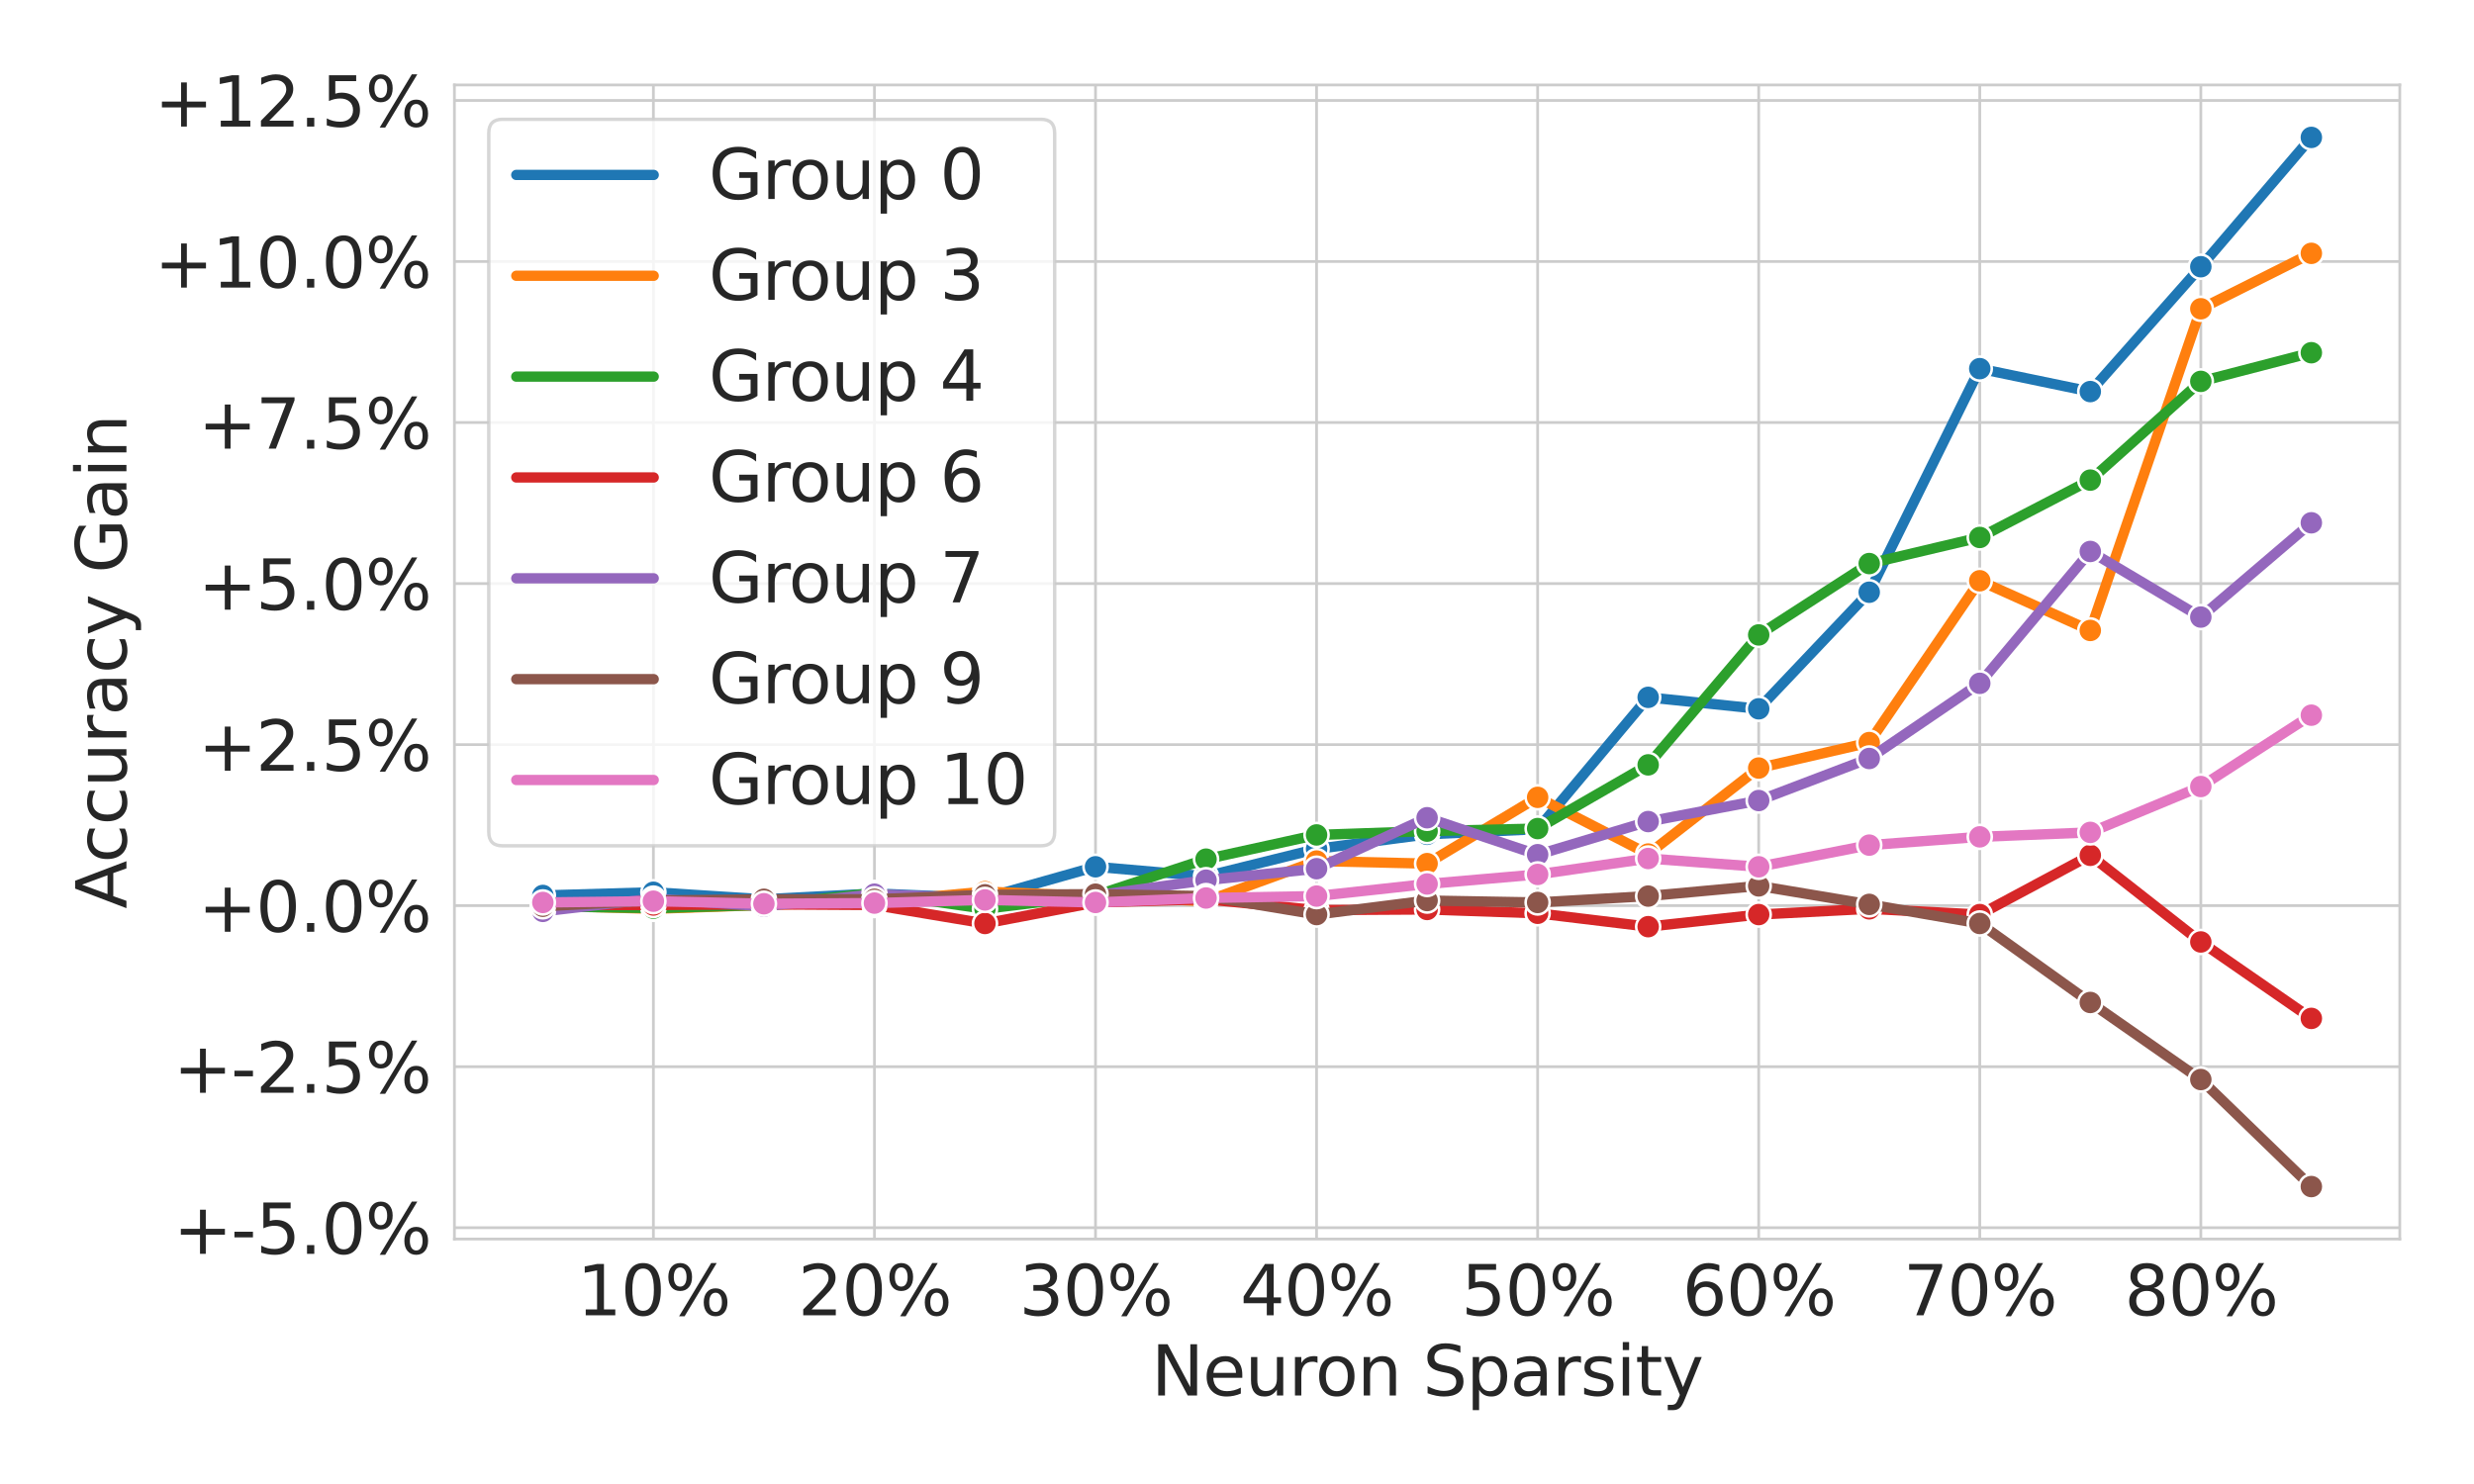 <?xml version="1.0" encoding="utf-8" standalone="no"?>
<!DOCTYPE svg PUBLIC "-//W3C//DTD SVG 1.1//EN"
  "http://www.w3.org/Graphics/SVG/1.1/DTD/svg11.dtd">
<svg height="432pt" version="1.1" viewBox="0 0 720 432" width="720pt" xmlns="http://www.w3.org/2000/svg" xmlns:xlink="http://www.w3.org/1999/xlink">
 <defs>
  <style type="text/css">*{stroke-linecap:butt;stroke-linejoin:round;}</style>
 </defs>
 <g id="figure_1">
  <g id="patch_1">
   <path d="M 0 432 
L 720 432 
L 720 0 
L 0 0 
z
" style="fill:#ffffff;"/>
  </g>
  <g id="axes_1">
   <g id="patch_2">
    <path d="M 132.25 360.688 
L 698.4 360.688 
L 698.4 24.728 
L 132.25 24.728 
z
" style="fill:#ffffff;"/>
   </g>
   <g id="matplotlib.axis_1">
    <g id="xtick_1">
     <g id="line2d_1">
      <path clip-path="url(#p4133e9b8ec)" d="M 190.152 360.688 
L 190.152 24.728 
" style="fill:none;stroke:#cccccc;stroke-linecap:round;stroke-width:0.8;"/>
     </g>
     <g id="text_1">
      <!-- 10% -->
      <g style="fill:#262626;" transform="translate(167.925 382.884)scale(0.2 -0.2)">
       <defs>
        <path d="M 794 531 
L 1825 531 
L 1825 4091 
L 703 3866 
L 703 4441 
L 1819 4666 
L 2450 4666 
L 2450 531 
L 3481 531 
L 3481 0 
L 794 0 
L 794 531 
z
" id="DejaVuSans-31" transform="scale(0.016)"/>
        <path d="M 2034 4250 
Q 1547 4250 1301 3770 
Q 1056 3291 1056 2328 
Q 1056 1369 1301 889 
Q 1547 409 2034 409 
Q 2525 409 2770 889 
Q 3016 1369 3016 2328 
Q 3016 3291 2770 3770 
Q 2525 4250 2034 4250 
z
M 2034 4750 
Q 2819 4750 3233 4129 
Q 3647 3509 3647 2328 
Q 3647 1150 3233 529 
Q 2819 -91 2034 -91 
Q 1250 -91 836 529 
Q 422 1150 422 2328 
Q 422 3509 836 4129 
Q 1250 4750 2034 4750 
z
" id="DejaVuSans-30" transform="scale(0.016)"/>
        <path d="M 4653 2053 
Q 4381 2053 4226 1822 
Q 4072 1591 4072 1178 
Q 4072 772 4226 539 
Q 4381 306 4653 306 
Q 4919 306 5073 539 
Q 5228 772 5228 1178 
Q 5228 1588 5073 1820 
Q 4919 2053 4653 2053 
z
M 4653 2450 
Q 5147 2450 5437 2106 
Q 5728 1763 5728 1178 
Q 5728 594 5436 251 
Q 5144 -91 4653 -91 
Q 4153 -91 3862 251 
Q 3572 594 3572 1178 
Q 3572 1766 3864 2108 
Q 4156 2450 4653 2450 
z
M 1428 4353 
Q 1159 4353 1004 4120 
Q 850 3888 850 3481 
Q 850 3069 1003 2837 
Q 1156 2606 1428 2606 
Q 1700 2606 1854 2837 
Q 2009 3069 2009 3481 
Q 2009 3884 1853 4118 
Q 1697 4353 1428 4353 
z
M 4250 4750 
L 4750 4750 
L 1831 -91 
L 1331 -91 
L 4250 4750 
z
M 1428 4750 
Q 1922 4750 2215 4408 
Q 2509 4066 2509 3481 
Q 2509 2891 2217 2550 
Q 1925 2209 1428 2209 
Q 931 2209 642 2551 
Q 353 2894 353 3481 
Q 353 4063 643 4406 
Q 934 4750 1428 4750 
z
" id="DejaVuSans-25" transform="scale(0.016)"/>
       </defs>
       <use xlink:href="#DejaVuSans-31"/>
       <use x="63.623" xlink:href="#DejaVuSans-30"/>
       <use x="127.246" xlink:href="#DejaVuSans-25"/>
      </g>
     </g>
    </g>
    <g id="xtick_2">
     <g id="line2d_2">
      <path clip-path="url(#p4133e9b8ec)" d="M 254.487 360.688 
L 254.487 24.728 
" style="fill:none;stroke:#cccccc;stroke-linecap:round;stroke-width:0.8;"/>
     </g>
     <g id="text_2">
      <!-- 20% -->
      <g style="fill:#262626;" transform="translate(232.26 382.884)scale(0.2 -0.2)">
       <defs>
        <path d="M 1228 531 
L 3431 531 
L 3431 0 
L 469 0 
L 469 531 
Q 828 903 1448 1529 
Q 2069 2156 2228 2338 
Q 2531 2678 2651 2914 
Q 2772 3150 2772 3378 
Q 2772 3750 2511 3984 
Q 2250 4219 1831 4219 
Q 1534 4219 1204 4116 
Q 875 4013 500 3803 
L 500 4441 
Q 881 4594 1212 4672 
Q 1544 4750 1819 4750 
Q 2544 4750 2975 4387 
Q 3406 4025 3406 3419 
Q 3406 3131 3298 2873 
Q 3191 2616 2906 2266 
Q 2828 2175 2409 1742 
Q 1991 1309 1228 531 
z
" id="DejaVuSans-32" transform="scale(0.016)"/>
       </defs>
       <use xlink:href="#DejaVuSans-32"/>
       <use x="63.623" xlink:href="#DejaVuSans-30"/>
       <use x="127.246" xlink:href="#DejaVuSans-25"/>
      </g>
     </g>
    </g>
    <g id="xtick_3">
     <g id="line2d_3">
      <path clip-path="url(#p4133e9b8ec)" d="M 318.822 360.688 
L 318.822 24.728 
" style="fill:none;stroke:#cccccc;stroke-linecap:round;stroke-width:0.8;"/>
     </g>
     <g id="text_3">
      <!-- 30% -->
      <g style="fill:#262626;" transform="translate(296.596 382.884)scale(0.2 -0.2)">
       <defs>
        <path d="M 2597 2516 
Q 3050 2419 3304 2112 
Q 3559 1806 3559 1356 
Q 3559 666 3084 287 
Q 2609 -91 1734 -91 
Q 1441 -91 1130 -33 
Q 819 25 488 141 
L 488 750 
Q 750 597 1062 519 
Q 1375 441 1716 441 
Q 2309 441 2620 675 
Q 2931 909 2931 1356 
Q 2931 1769 2642 2001 
Q 2353 2234 1838 2234 
L 1294 2234 
L 1294 2753 
L 1863 2753 
Q 2328 2753 2575 2939 
Q 2822 3125 2822 3475 
Q 2822 3834 2567 4026 
Q 2313 4219 1838 4219 
Q 1578 4219 1281 4162 
Q 984 4106 628 3988 
L 628 4550 
Q 988 4650 1302 4700 
Q 1616 4750 1894 4750 
Q 2613 4750 3031 4423 
Q 3450 4097 3450 3541 
Q 3450 3153 3228 2886 
Q 3006 2619 2597 2516 
z
" id="DejaVuSans-33" transform="scale(0.016)"/>
       </defs>
       <use xlink:href="#DejaVuSans-33"/>
       <use x="63.623" xlink:href="#DejaVuSans-30"/>
       <use x="127.246" xlink:href="#DejaVuSans-25"/>
      </g>
     </g>
    </g>
    <g id="xtick_4">
     <g id="line2d_4">
      <path clip-path="url(#p4133e9b8ec)" d="M 383.157 360.688 
L 383.157 24.728 
" style="fill:none;stroke:#cccccc;stroke-linecap:round;stroke-width:0.8;"/>
     </g>
     <g id="text_4">
      <!-- 40% -->
      <g style="fill:#262626;" transform="translate(360.931 382.884)scale(0.2 -0.2)">
       <defs>
        <path d="M 2419 4116 
L 825 1625 
L 2419 1625 
L 2419 4116 
z
M 2253 4666 
L 3047 4666 
L 3047 1625 
L 3713 1625 
L 3713 1100 
L 3047 1100 
L 3047 0 
L 2419 0 
L 2419 1100 
L 313 1100 
L 313 1709 
L 2253 4666 
z
" id="DejaVuSans-34" transform="scale(0.016)"/>
       </defs>
       <use xlink:href="#DejaVuSans-34"/>
       <use x="63.623" xlink:href="#DejaVuSans-30"/>
       <use x="127.246" xlink:href="#DejaVuSans-25"/>
      </g>
     </g>
    </g>
    <g id="xtick_5">
     <g id="line2d_5">
      <path clip-path="url(#p4133e9b8ec)" d="M 447.493 360.688 
L 447.493 24.728 
" style="fill:none;stroke:#cccccc;stroke-linecap:round;stroke-width:0.8;"/>
     </g>
     <g id="text_5">
      <!-- 50% -->
      <g style="fill:#262626;" transform="translate(425.266 382.884)scale(0.2 -0.2)">
       <defs>
        <path d="M 691 4666 
L 3169 4666 
L 3169 4134 
L 1269 4134 
L 1269 2991 
Q 1406 3038 1543 3061 
Q 1681 3084 1819 3084 
Q 2600 3084 3056 2656 
Q 3513 2228 3513 1497 
Q 3513 744 3044 326 
Q 2575 -91 1722 -91 
Q 1428 -91 1123 -41 
Q 819 9 494 109 
L 494 744 
Q 775 591 1075 516 
Q 1375 441 1709 441 
Q 2250 441 2565 725 
Q 2881 1009 2881 1497 
Q 2881 1984 2565 2268 
Q 2250 2553 1709 2553 
Q 1456 2553 1204 2497 
Q 953 2441 691 2322 
L 691 4666 
z
" id="DejaVuSans-35" transform="scale(0.016)"/>
       </defs>
       <use xlink:href="#DejaVuSans-35"/>
       <use x="63.623" xlink:href="#DejaVuSans-30"/>
       <use x="127.246" xlink:href="#DejaVuSans-25"/>
      </g>
     </g>
    </g>
    <g id="xtick_6">
     <g id="line2d_6">
      <path clip-path="url(#p4133e9b8ec)" d="M 511.828 360.688 
L 511.828 24.728 
" style="fill:none;stroke:#cccccc;stroke-linecap:round;stroke-width:0.8;"/>
     </g>
     <g id="text_6">
      <!-- 60% -->
      <g style="fill:#262626;" transform="translate(489.601 382.884)scale(0.2 -0.2)">
       <defs>
        <path d="M 2113 2584 
Q 1688 2584 1439 2293 
Q 1191 2003 1191 1497 
Q 1191 994 1439 701 
Q 1688 409 2113 409 
Q 2538 409 2786 701 
Q 3034 994 3034 1497 
Q 3034 2003 2786 2293 
Q 2538 2584 2113 2584 
z
M 3366 4563 
L 3366 3988 
Q 3128 4100 2886 4159 
Q 2644 4219 2406 4219 
Q 1781 4219 1451 3797 
Q 1122 3375 1075 2522 
Q 1259 2794 1537 2939 
Q 1816 3084 2150 3084 
Q 2853 3084 3261 2657 
Q 3669 2231 3669 1497 
Q 3669 778 3244 343 
Q 2819 -91 2113 -91 
Q 1303 -91 875 529 
Q 447 1150 447 2328 
Q 447 3434 972 4092 
Q 1497 4750 2381 4750 
Q 2619 4750 2861 4703 
Q 3103 4656 3366 4563 
z
" id="DejaVuSans-36" transform="scale(0.016)"/>
       </defs>
       <use xlink:href="#DejaVuSans-36"/>
       <use x="63.623" xlink:href="#DejaVuSans-30"/>
       <use x="127.246" xlink:href="#DejaVuSans-25"/>
      </g>
     </g>
    </g>
    <g id="xtick_7">
     <g id="line2d_7">
      <path clip-path="url(#p4133e9b8ec)" d="M 576.163 360.688 
L 576.163 24.728 
" style="fill:none;stroke:#cccccc;stroke-linecap:round;stroke-width:0.8;"/>
     </g>
     <g id="text_7">
      <!-- 70% -->
      <g style="fill:#262626;" transform="translate(553.937 382.884)scale(0.2 -0.2)">
       <defs>
        <path d="M 525 4666 
L 3525 4666 
L 3525 4397 
L 1831 0 
L 1172 0 
L 2766 4134 
L 525 4134 
L 525 4666 
z
" id="DejaVuSans-37" transform="scale(0.016)"/>
       </defs>
       <use xlink:href="#DejaVuSans-37"/>
       <use x="63.623" xlink:href="#DejaVuSans-30"/>
       <use x="127.246" xlink:href="#DejaVuSans-25"/>
      </g>
     </g>
    </g>
    <g id="xtick_8">
     <g id="line2d_8">
      <path clip-path="url(#p4133e9b8ec)" d="M 640.498 360.688 
L 640.498 24.728 
" style="fill:none;stroke:#cccccc;stroke-linecap:round;stroke-width:0.8;"/>
     </g>
     <g id="text_8">
      <!-- 80% -->
      <g style="fill:#262626;" transform="translate(618.272 382.884)scale(0.2 -0.2)">
       <defs>
        <path d="M 2034 2216 
Q 1584 2216 1326 1975 
Q 1069 1734 1069 1313 
Q 1069 891 1326 650 
Q 1584 409 2034 409 
Q 2484 409 2743 651 
Q 3003 894 3003 1313 
Q 3003 1734 2745 1975 
Q 2488 2216 2034 2216 
z
M 1403 2484 
Q 997 2584 770 2862 
Q 544 3141 544 3541 
Q 544 4100 942 4425 
Q 1341 4750 2034 4750 
Q 2731 4750 3128 4425 
Q 3525 4100 3525 3541 
Q 3525 3141 3298 2862 
Q 3072 2584 2669 2484 
Q 3125 2378 3379 2068 
Q 3634 1759 3634 1313 
Q 3634 634 3220 271 
Q 2806 -91 2034 -91 
Q 1263 -91 848 271 
Q 434 634 434 1313 
Q 434 1759 690 2068 
Q 947 2378 1403 2484 
z
M 1172 3481 
Q 1172 3119 1398 2916 
Q 1625 2713 2034 2713 
Q 2441 2713 2670 2916 
Q 2900 3119 2900 3481 
Q 2900 3844 2670 4047 
Q 2441 4250 2034 4250 
Q 1625 4250 1398 4047 
Q 1172 3844 1172 3481 
z
" id="DejaVuSans-38" transform="scale(0.016)"/>
       </defs>
       <use xlink:href="#DejaVuSans-38"/>
       <use x="63.623" xlink:href="#DejaVuSans-30"/>
       <use x="127.246" xlink:href="#DejaVuSans-25"/>
      </g>
     </g>
    </g>
    <g id="text_9">
     <!-- Neuron Sparsity -->
     <g style="fill:#262626;" transform="translate(335.07 406.241)scale(0.2 -0.2)">
      <defs>
       <path d="M 628 4666 
L 1478 4666 
L 3547 763 
L 3547 4666 
L 4159 4666 
L 4159 0 
L 3309 0 
L 1241 3903 
L 1241 0 
L 628 0 
L 628 4666 
z
" id="DejaVuSans-4e" transform="scale(0.016)"/>
       <path d="M 3597 1894 
L 3597 1613 
L 953 1613 
Q 991 1019 1311 708 
Q 1631 397 2203 397 
Q 2534 397 2845 478 
Q 3156 559 3463 722 
L 3463 178 
Q 3153 47 2828 -22 
Q 2503 -91 2169 -91 
Q 1331 -91 842 396 
Q 353 884 353 1716 
Q 353 2575 817 3079 
Q 1281 3584 2069 3584 
Q 2775 3584 3186 3129 
Q 3597 2675 3597 1894 
z
M 3022 2063 
Q 3016 2534 2758 2815 
Q 2500 3097 2075 3097 
Q 1594 3097 1305 2825 
Q 1016 2553 972 2059 
L 3022 2063 
z
" id="DejaVuSans-65" transform="scale(0.016)"/>
       <path d="M 544 1381 
L 544 3500 
L 1119 3500 
L 1119 1403 
Q 1119 906 1312 657 
Q 1506 409 1894 409 
Q 2359 409 2629 706 
Q 2900 1003 2900 1516 
L 2900 3500 
L 3475 3500 
L 3475 0 
L 2900 0 
L 2900 538 
Q 2691 219 2414 64 
Q 2138 -91 1772 -91 
Q 1169 -91 856 284 
Q 544 659 544 1381 
z
M 1991 3584 
L 1991 3584 
z
" id="DejaVuSans-75" transform="scale(0.016)"/>
       <path d="M 2631 2963 
Q 2534 3019 2420 3045 
Q 2306 3072 2169 3072 
Q 1681 3072 1420 2755 
Q 1159 2438 1159 1844 
L 1159 0 
L 581 0 
L 581 3500 
L 1159 3500 
L 1159 2956 
Q 1341 3275 1631 3429 
Q 1922 3584 2338 3584 
Q 2397 3584 2469 3576 
Q 2541 3569 2628 3553 
L 2631 2963 
z
" id="DejaVuSans-72" transform="scale(0.016)"/>
       <path d="M 1959 3097 
Q 1497 3097 1228 2736 
Q 959 2375 959 1747 
Q 959 1119 1226 758 
Q 1494 397 1959 397 
Q 2419 397 2687 759 
Q 2956 1122 2956 1747 
Q 2956 2369 2687 2733 
Q 2419 3097 1959 3097 
z
M 1959 3584 
Q 2709 3584 3137 3096 
Q 3566 2609 3566 1747 
Q 3566 888 3137 398 
Q 2709 -91 1959 -91 
Q 1206 -91 779 398 
Q 353 888 353 1747 
Q 353 2609 779 3096 
Q 1206 3584 1959 3584 
z
" id="DejaVuSans-6f" transform="scale(0.016)"/>
       <path d="M 3513 2113 
L 3513 0 
L 2938 0 
L 2938 2094 
Q 2938 2591 2744 2837 
Q 2550 3084 2163 3084 
Q 1697 3084 1428 2787 
Q 1159 2491 1159 1978 
L 1159 0 
L 581 0 
L 581 3500 
L 1159 3500 
L 1159 2956 
Q 1366 3272 1645 3428 
Q 1925 3584 2291 3584 
Q 2894 3584 3203 3211 
Q 3513 2838 3513 2113 
z
" id="DejaVuSans-6e" transform="scale(0.016)"/>
       <path id="DejaVuSans-20" transform="scale(0.016)"/>
       <path d="M 3425 4513 
L 3425 3897 
Q 3066 4069 2747 4153 
Q 2428 4238 2131 4238 
Q 1616 4238 1336 4038 
Q 1056 3838 1056 3469 
Q 1056 3159 1242 3001 
Q 1428 2844 1947 2747 
L 2328 2669 
Q 3034 2534 3370 2195 
Q 3706 1856 3706 1288 
Q 3706 609 3251 259 
Q 2797 -91 1919 -91 
Q 1588 -91 1214 -16 
Q 841 59 441 206 
L 441 856 
Q 825 641 1194 531 
Q 1563 422 1919 422 
Q 2459 422 2753 634 
Q 3047 847 3047 1241 
Q 3047 1584 2836 1778 
Q 2625 1972 2144 2069 
L 1759 2144 
Q 1053 2284 737 2584 
Q 422 2884 422 3419 
Q 422 4038 858 4394 
Q 1294 4750 2059 4750 
Q 2388 4750 2728 4690 
Q 3069 4631 3425 4513 
z
" id="DejaVuSans-53" transform="scale(0.016)"/>
       <path d="M 1159 525 
L 1159 -1331 
L 581 -1331 
L 581 3500 
L 1159 3500 
L 1159 2969 
Q 1341 3281 1617 3432 
Q 1894 3584 2278 3584 
Q 2916 3584 3314 3078 
Q 3713 2572 3713 1747 
Q 3713 922 3314 415 
Q 2916 -91 2278 -91 
Q 1894 -91 1617 61 
Q 1341 213 1159 525 
z
M 3116 1747 
Q 3116 2381 2855 2742 
Q 2594 3103 2138 3103 
Q 1681 3103 1420 2742 
Q 1159 2381 1159 1747 
Q 1159 1113 1420 752 
Q 1681 391 2138 391 
Q 2594 391 2855 752 
Q 3116 1113 3116 1747 
z
" id="DejaVuSans-70" transform="scale(0.016)"/>
       <path d="M 2194 1759 
Q 1497 1759 1228 1600 
Q 959 1441 959 1056 
Q 959 750 1161 570 
Q 1363 391 1709 391 
Q 2188 391 2477 730 
Q 2766 1069 2766 1631 
L 2766 1759 
L 2194 1759 
z
M 3341 1997 
L 3341 0 
L 2766 0 
L 2766 531 
Q 2569 213 2275 61 
Q 1981 -91 1556 -91 
Q 1019 -91 701 211 
Q 384 513 384 1019 
Q 384 1609 779 1909 
Q 1175 2209 1959 2209 
L 2766 2209 
L 2766 2266 
Q 2766 2663 2505 2880 
Q 2244 3097 1772 3097 
Q 1472 3097 1187 3025 
Q 903 2953 641 2809 
L 641 3341 
Q 956 3463 1253 3523 
Q 1550 3584 1831 3584 
Q 2591 3584 2966 3190 
Q 3341 2797 3341 1997 
z
" id="DejaVuSans-61" transform="scale(0.016)"/>
       <path d="M 2834 3397 
L 2834 2853 
Q 2591 2978 2328 3040 
Q 2066 3103 1784 3103 
Q 1356 3103 1142 2972 
Q 928 2841 928 2578 
Q 928 2378 1081 2264 
Q 1234 2150 1697 2047 
L 1894 2003 
Q 2506 1872 2764 1633 
Q 3022 1394 3022 966 
Q 3022 478 2636 193 
Q 2250 -91 1575 -91 
Q 1294 -91 989 -36 
Q 684 19 347 128 
L 347 722 
Q 666 556 975 473 
Q 1284 391 1588 391 
Q 1994 391 2212 530 
Q 2431 669 2431 922 
Q 2431 1156 2273 1281 
Q 2116 1406 1581 1522 
L 1381 1569 
Q 847 1681 609 1914 
Q 372 2147 372 2553 
Q 372 3047 722 3315 
Q 1072 3584 1716 3584 
Q 2034 3584 2315 3537 
Q 2597 3491 2834 3397 
z
" id="DejaVuSans-73" transform="scale(0.016)"/>
       <path d="M 603 3500 
L 1178 3500 
L 1178 0 
L 603 0 
L 603 3500 
z
M 603 4863 
L 1178 4863 
L 1178 4134 
L 603 4134 
L 603 4863 
z
" id="DejaVuSans-69" transform="scale(0.016)"/>
       <path d="M 1172 4494 
L 1172 3500 
L 2356 3500 
L 2356 3053 
L 1172 3053 
L 1172 1153 
Q 1172 725 1289 603 
Q 1406 481 1766 481 
L 2356 481 
L 2356 0 
L 1766 0 
Q 1100 0 847 248 
Q 594 497 594 1153 
L 594 3053 
L 172 3053 
L 172 3500 
L 594 3500 
L 594 4494 
L 1172 4494 
z
" id="DejaVuSans-74" transform="scale(0.016)"/>
       <path d="M 2059 -325 
Q 1816 -950 1584 -1140 
Q 1353 -1331 966 -1331 
L 506 -1331 
L 506 -850 
L 844 -850 
Q 1081 -850 1212 -737 
Q 1344 -625 1503 -206 
L 1606 56 
L 191 3500 
L 800 3500 
L 1894 763 
L 2988 3500 
L 3597 3500 
L 2059 -325 
z
" id="DejaVuSans-79" transform="scale(0.016)"/>
      </defs>
      <use xlink:href="#DejaVuSans-4e"/>
      <use x="74.805" xlink:href="#DejaVuSans-65"/>
      <use x="136.328" xlink:href="#DejaVuSans-75"/>
      <use x="199.707" xlink:href="#DejaVuSans-72"/>
      <use x="238.57" xlink:href="#DejaVuSans-6f"/>
      <use x="299.752" xlink:href="#DejaVuSans-6e"/>
      <use x="363.131" xlink:href="#DejaVuSans-20"/>
      <use x="394.918" xlink:href="#DejaVuSans-53"/>
      <use x="458.395" xlink:href="#DejaVuSans-70"/>
      <use x="521.871" xlink:href="#DejaVuSans-61"/>
      <use x="583.15" xlink:href="#DejaVuSans-72"/>
      <use x="624.264" xlink:href="#DejaVuSans-73"/>
      <use x="676.363" xlink:href="#DejaVuSans-69"/>
      <use x="704.146" xlink:href="#DejaVuSans-74"/>
      <use x="743.355" xlink:href="#DejaVuSans-79"/>
     </g>
    </g>
   </g>
   <g id="matplotlib.axis_2">
    <g id="ytick_1">
     <g id="line2d_9">
      <path clip-path="url(#p4133e9b8ec)" d="M 132.25 357.396 
L 698.4 357.396 
" style="fill:none;stroke:#cccccc;stroke-linecap:round;stroke-width:0.8;"/>
     </g>
     <g id="text_10">
      <!-- +-5.0% -->
      <g style="fill:#262626;" transform="translate(50.466 364.994)scale(0.2 -0.2)">
       <defs>
        <path d="M 2944 4013 
L 2944 2272 
L 4684 2272 
L 4684 1741 
L 2944 1741 
L 2944 0 
L 2419 0 
L 2419 1741 
L 678 1741 
L 678 2272 
L 2419 2272 
L 2419 4013 
L 2944 4013 
z
" id="DejaVuSans-2b" transform="scale(0.016)"/>
        <path d="M 313 2009 
L 1997 2009 
L 1997 1497 
L 313 1497 
L 313 2009 
z
" id="DejaVuSans-2d" transform="scale(0.016)"/>
        <path d="M 684 794 
L 1344 794 
L 1344 0 
L 684 0 
L 684 794 
z
" id="DejaVuSans-2e" transform="scale(0.016)"/>
       </defs>
       <use xlink:href="#DejaVuSans-2b"/>
       <use x="83.789" xlink:href="#DejaVuSans-2d"/>
       <use x="119.873" xlink:href="#DejaVuSans-35"/>
       <use x="183.496" xlink:href="#DejaVuSans-2e"/>
       <use x="215.283" xlink:href="#DejaVuSans-30"/>
       <use x="278.906" xlink:href="#DejaVuSans-25"/>
      </g>
     </g>
    </g>
    <g id="ytick_2">
     <g id="line2d_10">
      <path clip-path="url(#p4133e9b8ec)" d="M 132.25 310.517 
L 698.4 310.517 
" style="fill:none;stroke:#cccccc;stroke-linecap:round;stroke-width:0.8;"/>
     </g>
     <g id="text_11">
      <!-- +-2.5% -->
      <g style="fill:#262626;" transform="translate(50.466 318.115)scale(0.2 -0.2)">
       <use xlink:href="#DejaVuSans-2b"/>
       <use x="83.789" xlink:href="#DejaVuSans-2d"/>
       <use x="119.873" xlink:href="#DejaVuSans-32"/>
       <use x="183.496" xlink:href="#DejaVuSans-2e"/>
       <use x="215.283" xlink:href="#DejaVuSans-35"/>
       <use x="278.906" xlink:href="#DejaVuSans-25"/>
      </g>
     </g>
    </g>
    <g id="ytick_3">
     <g id="line2d_11">
      <path clip-path="url(#p4133e9b8ec)" d="M 132.25 263.638 
L 698.4 263.638 
" style="fill:none;stroke:#cccccc;stroke-linecap:round;stroke-width:0.8;"/>
     </g>
     <g id="text_12">
      <!-- +0.0% -->
      <g style="fill:#262626;" transform="translate(57.681 271.236)scale(0.2 -0.2)">
       <use xlink:href="#DejaVuSans-2b"/>
       <use x="83.789" xlink:href="#DejaVuSans-30"/>
       <use x="147.412" xlink:href="#DejaVuSans-2e"/>
       <use x="179.199" xlink:href="#DejaVuSans-30"/>
       <use x="242.822" xlink:href="#DejaVuSans-25"/>
      </g>
     </g>
    </g>
    <g id="ytick_4">
     <g id="line2d_12">
      <path clip-path="url(#p4133e9b8ec)" d="M 132.25 216.759 
L 698.4 216.759 
" style="fill:none;stroke:#cccccc;stroke-linecap:round;stroke-width:0.8;"/>
     </g>
     <g id="text_13">
      <!-- +2.5% -->
      <g style="fill:#262626;" transform="translate(57.681 224.357)scale(0.2 -0.2)">
       <use xlink:href="#DejaVuSans-2b"/>
       <use x="83.789" xlink:href="#DejaVuSans-32"/>
       <use x="147.412" xlink:href="#DejaVuSans-2e"/>
       <use x="179.199" xlink:href="#DejaVuSans-35"/>
       <use x="242.822" xlink:href="#DejaVuSans-25"/>
      </g>
     </g>
    </g>
    <g id="ytick_5">
     <g id="line2d_13">
      <path clip-path="url(#p4133e9b8ec)" d="M 132.25 169.88 
L 698.4 169.88 
" style="fill:none;stroke:#cccccc;stroke-linecap:round;stroke-width:0.8;"/>
     </g>
     <g id="text_14">
      <!-- +5.0% -->
      <g style="fill:#262626;" transform="translate(57.681 177.478)scale(0.2 -0.2)">
       <use xlink:href="#DejaVuSans-2b"/>
       <use x="83.789" xlink:href="#DejaVuSans-35"/>
       <use x="147.412" xlink:href="#DejaVuSans-2e"/>
       <use x="179.199" xlink:href="#DejaVuSans-30"/>
       <use x="242.822" xlink:href="#DejaVuSans-25"/>
      </g>
     </g>
    </g>
    <g id="ytick_6">
     <g id="line2d_14">
      <path clip-path="url(#p4133e9b8ec)" d="M 132.25 123.001 
L 698.4 123.001 
" style="fill:none;stroke:#cccccc;stroke-linecap:round;stroke-width:0.8;"/>
     </g>
     <g id="text_15">
      <!-- +7.5% -->
      <g style="fill:#262626;" transform="translate(57.681 130.599)scale(0.2 -0.2)">
       <use xlink:href="#DejaVuSans-2b"/>
       <use x="83.789" xlink:href="#DejaVuSans-37"/>
       <use x="147.412" xlink:href="#DejaVuSans-2e"/>
       <use x="179.199" xlink:href="#DejaVuSans-35"/>
       <use x="242.822" xlink:href="#DejaVuSans-25"/>
      </g>
     </g>
    </g>
    <g id="ytick_7">
     <g id="line2d_15">
      <path clip-path="url(#p4133e9b8ec)" d="M 132.25 76.122 
L 698.4 76.122 
" style="fill:none;stroke:#cccccc;stroke-linecap:round;stroke-width:0.8;"/>
     </g>
     <g id="text_16">
      <!-- +10.0% -->
      <g style="fill:#262626;" transform="translate(44.956 83.72)scale(0.2 -0.2)">
       <use xlink:href="#DejaVuSans-2b"/>
       <use x="83.789" xlink:href="#DejaVuSans-31"/>
       <use x="147.412" xlink:href="#DejaVuSans-30"/>
       <use x="211.035" xlink:href="#DejaVuSans-2e"/>
       <use x="242.822" xlink:href="#DejaVuSans-30"/>
       <use x="306.445" xlink:href="#DejaVuSans-25"/>
      </g>
     </g>
    </g>
    <g id="ytick_8">
     <g id="line2d_16">
      <path clip-path="url(#p4133e9b8ec)" d="M 132.25 29.243 
L 698.4 29.243 
" style="fill:none;stroke:#cccccc;stroke-linecap:round;stroke-width:0.8;"/>
     </g>
     <g id="text_17">
      <!-- +12.5% -->
      <g style="fill:#262626;" transform="translate(44.956 36.841)scale(0.2 -0.2)">
       <use xlink:href="#DejaVuSans-2b"/>
       <use x="83.789" xlink:href="#DejaVuSans-31"/>
       <use x="147.412" xlink:href="#DejaVuSans-32"/>
       <use x="211.035" xlink:href="#DejaVuSans-2e"/>
       <use x="242.822" xlink:href="#DejaVuSans-35"/>
       <use x="306.445" xlink:href="#DejaVuSans-25"/>
      </g>
     </g>
    </g>
    <g id="text_18">
     <!-- Accuracy Gain -->
     <g style="fill:#262626;" transform="translate(36.797 264.534)rotate(-90)scale(0.2 -0.2)">
      <defs>
       <path d="M 2188 4044 
L 1331 1722 
L 3047 1722 
L 2188 4044 
z
M 1831 4666 
L 2547 4666 
L 4325 0 
L 3669 0 
L 3244 1197 
L 1141 1197 
L 716 0 
L 50 0 
L 1831 4666 
z
" id="DejaVuSans-41" transform="scale(0.016)"/>
       <path d="M 3122 3366 
L 3122 2828 
Q 2878 2963 2633 3030 
Q 2388 3097 2138 3097 
Q 1578 3097 1268 2742 
Q 959 2388 959 1747 
Q 959 1106 1268 751 
Q 1578 397 2138 397 
Q 2388 397 2633 464 
Q 2878 531 3122 666 
L 3122 134 
Q 2881 22 2623 -34 
Q 2366 -91 2075 -91 
Q 1284 -91 818 406 
Q 353 903 353 1747 
Q 353 2603 823 3093 
Q 1294 3584 2113 3584 
Q 2378 3584 2631 3529 
Q 2884 3475 3122 3366 
z
" id="DejaVuSans-63" transform="scale(0.016)"/>
       <path d="M 3809 666 
L 3809 1919 
L 2778 1919 
L 2778 2438 
L 4434 2438 
L 4434 434 
Q 4069 175 3628 42 
Q 3188 -91 2688 -91 
Q 1594 -91 976 548 
Q 359 1188 359 2328 
Q 359 3472 976 4111 
Q 1594 4750 2688 4750 
Q 3144 4750 3555 4637 
Q 3966 4525 4313 4306 
L 4313 3634 
Q 3963 3931 3569 4081 
Q 3175 4231 2741 4231 
Q 1884 4231 1454 3753 
Q 1025 3275 1025 2328 
Q 1025 1384 1454 906 
Q 1884 428 2741 428 
Q 3075 428 3337 486 
Q 3600 544 3809 666 
z
" id="DejaVuSans-47" transform="scale(0.016)"/>
      </defs>
      <use xlink:href="#DejaVuSans-41"/>
      <use x="66.658" xlink:href="#DejaVuSans-63"/>
      <use x="121.639" xlink:href="#DejaVuSans-63"/>
      <use x="176.619" xlink:href="#DejaVuSans-75"/>
      <use x="239.998" xlink:href="#DejaVuSans-72"/>
      <use x="281.111" xlink:href="#DejaVuSans-61"/>
      <use x="342.391" xlink:href="#DejaVuSans-63"/>
      <use x="397.371" xlink:href="#DejaVuSans-79"/>
      <use x="456.551" xlink:href="#DejaVuSans-20"/>
      <use x="488.338" xlink:href="#DejaVuSans-47"/>
      <use x="565.828" xlink:href="#DejaVuSans-61"/>
      <use x="627.107" xlink:href="#DejaVuSans-69"/>
      <use x="654.891" xlink:href="#DejaVuSans-6e"/>
     </g>
    </g>
   </g>
   <g id="PolyCollection_1"/>
   <g id="PolyCollection_2"/>
   <g id="PolyCollection_3"/>
   <g id="PolyCollection_4"/>
   <g id="PolyCollection_5"/>
   <g id="PolyCollection_6"/>
   <g id="PolyCollection_7"/>
   <g id="line2d_17">
    <path clip-path="url(#p4133e9b8ec)" d="M 157.984 260.671 
L 190.152 259.744 
L 222.319 261.784 
L 254.487 260.115 
L 286.655 261.413 
L 318.822 252.326 
L 350.99 255.108 
L 383.157 247.134 
L 415.325 242.869 
L 447.493 241.385 
L 479.66 202.999 
L 511.828 206.337 
L 543.995 172.402 
L 576.163 107.313 
L 608.331 113.989 
L 640.498 77.643 
L 672.666 39.999 
" style="fill:none;stroke:#1f77b4;stroke-linecap:round;stroke-width:3;"/>
    <defs>
     <path d="M 0 3.5 
C 0.928 3.5 1.819 3.131 2.475 2.475 
C 3.131 1.819 3.5 0.928 3.5 0 
C 3.5 -0.928 3.131 -1.819 2.475 -2.475 
C 1.819 -3.131 0.928 -3.5 0 -3.5 
C -0.928 -3.5 -1.819 -3.131 -2.475 -2.475 
C -3.131 -1.819 -3.5 -0.928 -3.5 0 
C -3.5 0.928 -3.131 1.819 -2.475 2.475 
C -1.819 3.131 -0.928 3.5 0 3.5 
z
" id="m2af5f8f1e1" style="stroke:#ffffff;stroke-width:0.75;"/>
    </defs>
    <g clip-path="url(#p4133e9b8ec)">
     <use style="fill:#1f77b4;stroke:#ffffff;stroke-width:0.75;" x="157.984" xlink:href="#m2af5f8f1e1" y="260.671"/>
     <use style="fill:#1f77b4;stroke:#ffffff;stroke-width:0.75;" x="190.152" xlink:href="#m2af5f8f1e1" y="259.744"/>
     <use style="fill:#1f77b4;stroke:#ffffff;stroke-width:0.75;" x="222.319" xlink:href="#m2af5f8f1e1" y="261.784"/>
     <use style="fill:#1f77b4;stroke:#ffffff;stroke-width:0.75;" x="254.487" xlink:href="#m2af5f8f1e1" y="260.115"/>
     <use style="fill:#1f77b4;stroke:#ffffff;stroke-width:0.75;" x="286.655" xlink:href="#m2af5f8f1e1" y="261.413"/>
     <use style="fill:#1f77b4;stroke:#ffffff;stroke-width:0.75;" x="318.822" xlink:href="#m2af5f8f1e1" y="252.326"/>
     <use style="fill:#1f77b4;stroke:#ffffff;stroke-width:0.75;" x="350.99" xlink:href="#m2af5f8f1e1" y="255.108"/>
     <use style="fill:#1f77b4;stroke:#ffffff;stroke-width:0.75;" x="383.157" xlink:href="#m2af5f8f1e1" y="247.134"/>
     <use style="fill:#1f77b4;stroke:#ffffff;stroke-width:0.75;" x="415.325" xlink:href="#m2af5f8f1e1" y="242.869"/>
     <use style="fill:#1f77b4;stroke:#ffffff;stroke-width:0.75;" x="447.493" xlink:href="#m2af5f8f1e1" y="241.385"/>
     <use style="fill:#1f77b4;stroke:#ffffff;stroke-width:0.75;" x="479.66" xlink:href="#m2af5f8f1e1" y="202.999"/>
     <use style="fill:#1f77b4;stroke:#ffffff;stroke-width:0.75;" x="511.828" xlink:href="#m2af5f8f1e1" y="206.337"/>
     <use style="fill:#1f77b4;stroke:#ffffff;stroke-width:0.75;" x="543.995" xlink:href="#m2af5f8f1e1" y="172.402"/>
     <use style="fill:#1f77b4;stroke:#ffffff;stroke-width:0.75;" x="576.163" xlink:href="#m2af5f8f1e1" y="107.313"/>
     <use style="fill:#1f77b4;stroke:#ffffff;stroke-width:0.75;" x="608.331" xlink:href="#m2af5f8f1e1" y="113.989"/>
     <use style="fill:#1f77b4;stroke:#ffffff;stroke-width:0.75;" x="640.498" xlink:href="#m2af5f8f1e1" y="77.643"/>
     <use style="fill:#1f77b4;stroke:#ffffff;stroke-width:0.75;" x="672.666" xlink:href="#m2af5f8f1e1" y="39.999"/>
    </g>
   </g>
   <g id="line2d_18">
    <path clip-path="url(#p4133e9b8ec)" d="M 157.984 263.638 
L 190.152 264.565 
L 222.319 263.453 
L 254.487 262.525 
L 286.655 259.558 
L 318.822 260.856 
L 350.99 262.34 
L 383.157 250.657 
L 415.325 251.399 
L 447.493 232.113 
L 479.66 248.617 
L 511.828 223.583 
L 543.995 216.166 
L 576.163 169.064 
L 608.331 183.528 
L 640.498 89.882 
L 672.666 73.748 
" style="fill:none;stroke:#ff7f0e;stroke-linecap:round;stroke-width:3;"/>
    <defs>
     <path d="M 0 3.5 
C 0.928 3.5 1.819 3.131 2.475 2.475 
C 3.131 1.819 3.5 0.928 3.5 0 
C 3.5 -0.928 3.131 -1.819 2.475 -2.475 
C 1.819 -3.131 0.928 -3.5 0 -3.5 
C -0.928 -3.5 -1.819 -3.131 -2.475 -2.475 
C -3.131 -1.819 -3.5 -0.928 -3.5 0 
C -3.5 0.928 -3.131 1.819 -2.475 2.475 
C -1.819 3.131 -0.928 3.5 0 3.5 
z
" id="mb72d1b3f01" style="stroke:#ffffff;stroke-width:0.75;"/>
    </defs>
    <g clip-path="url(#p4133e9b8ec)">
     <use style="fill:#ff7f0e;stroke:#ffffff;stroke-width:0.75;" x="157.984" xlink:href="#mb72d1b3f01" y="263.638"/>
     <use style="fill:#ff7f0e;stroke:#ffffff;stroke-width:0.75;" x="190.152" xlink:href="#mb72d1b3f01" y="264.565"/>
     <use style="fill:#ff7f0e;stroke:#ffffff;stroke-width:0.75;" x="222.319" xlink:href="#mb72d1b3f01" y="263.453"/>
     <use style="fill:#ff7f0e;stroke:#ffffff;stroke-width:0.75;" x="254.487" xlink:href="#mb72d1b3f01" y="262.525"/>
     <use style="fill:#ff7f0e;stroke:#ffffff;stroke-width:0.75;" x="286.655" xlink:href="#mb72d1b3f01" y="259.558"/>
     <use style="fill:#ff7f0e;stroke:#ffffff;stroke-width:0.75;" x="318.822" xlink:href="#mb72d1b3f01" y="260.856"/>
     <use style="fill:#ff7f0e;stroke:#ffffff;stroke-width:0.75;" x="350.99" xlink:href="#mb72d1b3f01" y="262.34"/>
     <use style="fill:#ff7f0e;stroke:#ffffff;stroke-width:0.75;" x="383.157" xlink:href="#mb72d1b3f01" y="250.657"/>
     <use style="fill:#ff7f0e;stroke:#ffffff;stroke-width:0.75;" x="415.325" xlink:href="#mb72d1b3f01" y="251.399"/>
     <use style="fill:#ff7f0e;stroke:#ffffff;stroke-width:0.75;" x="447.493" xlink:href="#mb72d1b3f01" y="232.113"/>
     <use style="fill:#ff7f0e;stroke:#ffffff;stroke-width:0.75;" x="479.66" xlink:href="#mb72d1b3f01" y="248.617"/>
     <use style="fill:#ff7f0e;stroke:#ffffff;stroke-width:0.75;" x="511.828" xlink:href="#mb72d1b3f01" y="223.583"/>
     <use style="fill:#ff7f0e;stroke:#ffffff;stroke-width:0.75;" x="543.995" xlink:href="#mb72d1b3f01" y="216.166"/>
     <use style="fill:#ff7f0e;stroke:#ffffff;stroke-width:0.75;" x="576.163" xlink:href="#mb72d1b3f01" y="169.064"/>
     <use style="fill:#ff7f0e;stroke:#ffffff;stroke-width:0.75;" x="608.331" xlink:href="#mb72d1b3f01" y="183.528"/>
     <use style="fill:#ff7f0e;stroke:#ffffff;stroke-width:0.75;" x="640.498" xlink:href="#mb72d1b3f01" y="89.882"/>
     <use style="fill:#ff7f0e;stroke:#ffffff;stroke-width:0.75;" x="672.666" xlink:href="#mb72d1b3f01" y="73.748"/>
    </g>
   </g>
   <g id="line2d_19">
    <path clip-path="url(#p4133e9b8ec)" d="M 157.984 263.823 
L 190.152 264.38 
L 222.319 263.453 
L 254.487 259.929 
L 286.655 264.565 
L 318.822 260.671 
L 350.99 250.101 
L 383.157 243.054 
L 415.325 241.942 
L 447.493 241.2 
L 479.66 222.656 
L 511.828 184.826 
L 543.995 164.057 
L 576.163 156.454 
L 608.331 139.765 
L 640.498 111.022 
L 672.666 102.677 
" style="fill:none;stroke:#2ca02c;stroke-linecap:round;stroke-width:3;"/>
    <defs>
     <path d="M 0 3.5 
C 0.928 3.5 1.819 3.131 2.475 2.475 
C 3.131 1.819 3.5 0.928 3.5 0 
C 3.5 -0.928 3.131 -1.819 2.475 -2.475 
C 1.819 -3.131 0.928 -3.5 0 -3.5 
C -0.928 -3.5 -1.819 -3.131 -2.475 -2.475 
C -3.131 -1.819 -3.5 -0.928 -3.5 0 
C -3.5 0.928 -3.131 1.819 -2.475 2.475 
C -1.819 3.131 -0.928 3.5 0 3.5 
z
" id="m6c01b273a2" style="stroke:#ffffff;stroke-width:0.75;"/>
    </defs>
    <g clip-path="url(#p4133e9b8ec)">
     <use style="fill:#2ca02c;stroke:#ffffff;stroke-width:0.75;" x="157.984" xlink:href="#m6c01b273a2" y="263.823"/>
     <use style="fill:#2ca02c;stroke:#ffffff;stroke-width:0.75;" x="190.152" xlink:href="#m6c01b273a2" y="264.38"/>
     <use style="fill:#2ca02c;stroke:#ffffff;stroke-width:0.75;" x="222.319" xlink:href="#m6c01b273a2" y="263.453"/>
     <use style="fill:#2ca02c;stroke:#ffffff;stroke-width:0.75;" x="254.487" xlink:href="#m6c01b273a2" y="259.929"/>
     <use style="fill:#2ca02c;stroke:#ffffff;stroke-width:0.75;" x="286.655" xlink:href="#m6c01b273a2" y="264.565"/>
     <use style="fill:#2ca02c;stroke:#ffffff;stroke-width:0.75;" x="318.822" xlink:href="#m6c01b273a2" y="260.671"/>
     <use style="fill:#2ca02c;stroke:#ffffff;stroke-width:0.75;" x="350.99" xlink:href="#m6c01b273a2" y="250.101"/>
     <use style="fill:#2ca02c;stroke:#ffffff;stroke-width:0.75;" x="383.157" xlink:href="#m6c01b273a2" y="243.054"/>
     <use style="fill:#2ca02c;stroke:#ffffff;stroke-width:0.75;" x="415.325" xlink:href="#m6c01b273a2" y="241.942"/>
     <use style="fill:#2ca02c;stroke:#ffffff;stroke-width:0.75;" x="447.493" xlink:href="#m6c01b273a2" y="241.2"/>
     <use style="fill:#2ca02c;stroke:#ffffff;stroke-width:0.75;" x="479.66" xlink:href="#m6c01b273a2" y="222.656"/>
     <use style="fill:#2ca02c;stroke:#ffffff;stroke-width:0.75;" x="511.828" xlink:href="#m6c01b273a2" y="184.826"/>
     <use style="fill:#2ca02c;stroke:#ffffff;stroke-width:0.75;" x="543.995" xlink:href="#m6c01b273a2" y="164.057"/>
     <use style="fill:#2ca02c;stroke:#ffffff;stroke-width:0.75;" x="576.163" xlink:href="#m6c01b273a2" y="156.454"/>
     <use style="fill:#2ca02c;stroke:#ffffff;stroke-width:0.75;" x="608.331" xlink:href="#m6c01b273a2" y="139.765"/>
     <use style="fill:#2ca02c;stroke:#ffffff;stroke-width:0.75;" x="640.498" xlink:href="#m6c01b273a2" y="111.022"/>
     <use style="fill:#2ca02c;stroke:#ffffff;stroke-width:0.75;" x="672.666" xlink:href="#m6c01b273a2" y="102.677"/>
    </g>
   </g>
   <g id="line2d_20">
    <path clip-path="url(#p4133e9b8ec)" d="M 157.984 263.453 
L 190.152 263.453 
L 222.319 263.267 
L 254.487 263.453 
L 286.655 268.83 
L 318.822 262.711 
L 350.99 261.784 
L 383.157 264.936 
L 415.325 264.751 
L 447.493 265.863 
L 479.66 269.757 
L 511.828 266.234 
L 543.995 264.565 
L 576.163 266.234 
L 608.331 248.988 
L 640.498 274.208 
L 672.666 296.461 
" style="fill:none;stroke:#d62728;stroke-linecap:round;stroke-width:3;"/>
    <defs>
     <path d="M 0 3.5 
C 0.928 3.5 1.819 3.131 2.475 2.475 
C 3.131 1.819 3.5 0.928 3.5 0 
C 3.5 -0.928 3.131 -1.819 2.475 -2.475 
C 1.819 -3.131 0.928 -3.5 0 -3.5 
C -0.928 -3.5 -1.819 -3.131 -2.475 -2.475 
C -3.131 -1.819 -3.5 -0.928 -3.5 0 
C -3.5 0.928 -3.131 1.819 -2.475 2.475 
C -1.819 3.131 -0.928 3.5 0 3.5 
z
" id="mba752598ee" style="stroke:#ffffff;stroke-width:0.75;"/>
    </defs>
    <g clip-path="url(#p4133e9b8ec)">
     <use style="fill:#d62728;stroke:#ffffff;stroke-width:0.75;" x="157.984" xlink:href="#mba752598ee" y="263.453"/>
     <use style="fill:#d62728;stroke:#ffffff;stroke-width:0.75;" x="190.152" xlink:href="#mba752598ee" y="263.453"/>
     <use style="fill:#d62728;stroke:#ffffff;stroke-width:0.75;" x="222.319" xlink:href="#mba752598ee" y="263.267"/>
     <use style="fill:#d62728;stroke:#ffffff;stroke-width:0.75;" x="254.487" xlink:href="#mba752598ee" y="263.453"/>
     <use style="fill:#d62728;stroke:#ffffff;stroke-width:0.75;" x="286.655" xlink:href="#mba752598ee" y="268.83"/>
     <use style="fill:#d62728;stroke:#ffffff;stroke-width:0.75;" x="318.822" xlink:href="#mba752598ee" y="262.711"/>
     <use style="fill:#d62728;stroke:#ffffff;stroke-width:0.75;" x="350.99" xlink:href="#mba752598ee" y="261.784"/>
     <use style="fill:#d62728;stroke:#ffffff;stroke-width:0.75;" x="383.157" xlink:href="#mba752598ee" y="264.936"/>
     <use style="fill:#d62728;stroke:#ffffff;stroke-width:0.75;" x="415.325" xlink:href="#mba752598ee" y="264.751"/>
     <use style="fill:#d62728;stroke:#ffffff;stroke-width:0.75;" x="447.493" xlink:href="#mba752598ee" y="265.863"/>
     <use style="fill:#d62728;stroke:#ffffff;stroke-width:0.75;" x="479.66" xlink:href="#mba752598ee" y="269.757"/>
     <use style="fill:#d62728;stroke:#ffffff;stroke-width:0.75;" x="511.828" xlink:href="#mba752598ee" y="266.234"/>
     <use style="fill:#d62728;stroke:#ffffff;stroke-width:0.75;" x="543.995" xlink:href="#mba752598ee" y="264.565"/>
     <use style="fill:#d62728;stroke:#ffffff;stroke-width:0.75;" x="576.163" xlink:href="#mba752598ee" y="266.234"/>
     <use style="fill:#d62728;stroke:#ffffff;stroke-width:0.75;" x="608.331" xlink:href="#mba752598ee" y="248.988"/>
     <use style="fill:#d62728;stroke:#ffffff;stroke-width:0.75;" x="640.498" xlink:href="#mba752598ee" y="274.208"/>
     <use style="fill:#d62728;stroke:#ffffff;stroke-width:0.75;" x="672.666" xlink:href="#mba752598ee" y="296.461"/>
    </g>
   </g>
   <g id="line2d_21">
    <path clip-path="url(#p4133e9b8ec)" d="M 157.984 265.307 
L 190.152 261.598 
L 222.319 263.823 
L 254.487 260.3 
L 286.655 261.598 
L 318.822 260.671 
L 350.99 256.22 
L 383.157 252.883 
L 415.325 238.047 
L 447.493 248.803 
L 479.66 239.16 
L 511.828 233.041 
L 543.995 220.802 
L 576.163 198.92 
L 608.331 160.534 
L 640.498 179.634 
L 672.666 152.189 
" style="fill:none;stroke:#9467bd;stroke-linecap:round;stroke-width:3;"/>
    <defs>
     <path d="M 0 3.5 
C 0.928 3.5 1.819 3.131 2.475 2.475 
C 3.131 1.819 3.5 0.928 3.5 0 
C 3.5 -0.928 3.131 -1.819 2.475 -2.475 
C 1.819 -3.131 0.928 -3.5 0 -3.5 
C -0.928 -3.5 -1.819 -3.131 -2.475 -2.475 
C -3.131 -1.819 -3.5 -0.928 -3.5 0 
C -3.5 0.928 -3.131 1.819 -2.475 2.475 
C -1.819 3.131 -0.928 3.5 0 3.5 
z
" id="mfe510196d7" style="stroke:#ffffff;stroke-width:0.75;"/>
    </defs>
    <g clip-path="url(#p4133e9b8ec)">
     <use style="fill:#9467bd;stroke:#ffffff;stroke-width:0.75;" x="157.984" xlink:href="#mfe510196d7" y="265.307"/>
     <use style="fill:#9467bd;stroke:#ffffff;stroke-width:0.75;" x="190.152" xlink:href="#mfe510196d7" y="261.598"/>
     <use style="fill:#9467bd;stroke:#ffffff;stroke-width:0.75;" x="222.319" xlink:href="#mfe510196d7" y="263.823"/>
     <use style="fill:#9467bd;stroke:#ffffff;stroke-width:0.75;" x="254.487" xlink:href="#mfe510196d7" y="260.3"/>
     <use style="fill:#9467bd;stroke:#ffffff;stroke-width:0.75;" x="286.655" xlink:href="#mfe510196d7" y="261.598"/>
     <use style="fill:#9467bd;stroke:#ffffff;stroke-width:0.75;" x="318.822" xlink:href="#mfe510196d7" y="260.671"/>
     <use style="fill:#9467bd;stroke:#ffffff;stroke-width:0.75;" x="350.99" xlink:href="#mfe510196d7" y="256.22"/>
     <use style="fill:#9467bd;stroke:#ffffff;stroke-width:0.75;" x="383.157" xlink:href="#mfe510196d7" y="252.883"/>
     <use style="fill:#9467bd;stroke:#ffffff;stroke-width:0.75;" x="415.325" xlink:href="#mfe510196d7" y="238.047"/>
     <use style="fill:#9467bd;stroke:#ffffff;stroke-width:0.75;" x="447.493" xlink:href="#mfe510196d7" y="248.803"/>
     <use style="fill:#9467bd;stroke:#ffffff;stroke-width:0.75;" x="479.66" xlink:href="#mfe510196d7" y="239.16"/>
     <use style="fill:#9467bd;stroke:#ffffff;stroke-width:0.75;" x="511.828" xlink:href="#mfe510196d7" y="233.041"/>
     <use style="fill:#9467bd;stroke:#ffffff;stroke-width:0.75;" x="543.995" xlink:href="#mfe510196d7" y="220.802"/>
     <use style="fill:#9467bd;stroke:#ffffff;stroke-width:0.75;" x="576.163" xlink:href="#mfe510196d7" y="198.92"/>
     <use style="fill:#9467bd;stroke:#ffffff;stroke-width:0.75;" x="608.331" xlink:href="#mfe510196d7" y="160.534"/>
     <use style="fill:#9467bd;stroke:#ffffff;stroke-width:0.75;" x="640.498" xlink:href="#mfe510196d7" y="179.634"/>
     <use style="fill:#9467bd;stroke:#ffffff;stroke-width:0.75;" x="672.666" xlink:href="#mfe510196d7" y="152.189"/>
    </g>
   </g>
   <g id="line2d_22">
    <path clip-path="url(#p4133e9b8ec)" d="M 157.984 263.823 
L 190.152 262.154 
L 222.319 261.784 
L 254.487 261.784 
L 286.655 260.486 
L 318.822 260.3 
L 350.99 260.856 
L 383.157 266.234 
L 415.325 262.154 
L 447.493 262.711 
L 479.66 260.856 
L 511.828 257.889 
L 543.995 263.267 
L 576.163 268.83 
L 608.331 291.825 
L 640.498 314.263 
L 672.666 345.417 
" style="fill:none;stroke:#8c564b;stroke-linecap:round;stroke-width:3;"/>
    <defs>
     <path d="M 0 3.5 
C 0.928 3.5 1.819 3.131 2.475 2.475 
C 3.131 1.819 3.5 0.928 3.5 0 
C 3.5 -0.928 3.131 -1.819 2.475 -2.475 
C 1.819 -3.131 0.928 -3.5 0 -3.5 
C -0.928 -3.5 -1.819 -3.131 -2.475 -2.475 
C -3.131 -1.819 -3.5 -0.928 -3.5 0 
C -3.5 0.928 -3.131 1.819 -2.475 2.475 
C -1.819 3.131 -0.928 3.5 0 3.5 
z
" id="m95592a7f05" style="stroke:#ffffff;stroke-width:0.75;"/>
    </defs>
    <g clip-path="url(#p4133e9b8ec)">
     <use style="fill:#8c564b;stroke:#ffffff;stroke-width:0.75;" x="157.984" xlink:href="#m95592a7f05" y="263.823"/>
     <use style="fill:#8c564b;stroke:#ffffff;stroke-width:0.75;" x="190.152" xlink:href="#m95592a7f05" y="262.154"/>
     <use style="fill:#8c564b;stroke:#ffffff;stroke-width:0.75;" x="222.319" xlink:href="#m95592a7f05" y="261.784"/>
     <use style="fill:#8c564b;stroke:#ffffff;stroke-width:0.75;" x="254.487" xlink:href="#m95592a7f05" y="261.784"/>
     <use style="fill:#8c564b;stroke:#ffffff;stroke-width:0.75;" x="286.655" xlink:href="#m95592a7f05" y="260.486"/>
     <use style="fill:#8c564b;stroke:#ffffff;stroke-width:0.75;" x="318.822" xlink:href="#m95592a7f05" y="260.3"/>
     <use style="fill:#8c564b;stroke:#ffffff;stroke-width:0.75;" x="350.99" xlink:href="#m95592a7f05" y="260.856"/>
     <use style="fill:#8c564b;stroke:#ffffff;stroke-width:0.75;" x="383.157" xlink:href="#m95592a7f05" y="266.234"/>
     <use style="fill:#8c564b;stroke:#ffffff;stroke-width:0.75;" x="415.325" xlink:href="#m95592a7f05" y="262.154"/>
     <use style="fill:#8c564b;stroke:#ffffff;stroke-width:0.75;" x="447.493" xlink:href="#m95592a7f05" y="262.711"/>
     <use style="fill:#8c564b;stroke:#ffffff;stroke-width:0.75;" x="479.66" xlink:href="#m95592a7f05" y="260.856"/>
     <use style="fill:#8c564b;stroke:#ffffff;stroke-width:0.75;" x="511.828" xlink:href="#m95592a7f05" y="257.889"/>
     <use style="fill:#8c564b;stroke:#ffffff;stroke-width:0.75;" x="543.995" xlink:href="#m95592a7f05" y="263.267"/>
     <use style="fill:#8c564b;stroke:#ffffff;stroke-width:0.75;" x="576.163" xlink:href="#m95592a7f05" y="268.83"/>
     <use style="fill:#8c564b;stroke:#ffffff;stroke-width:0.75;" x="608.331" xlink:href="#m95592a7f05" y="291.825"/>
     <use style="fill:#8c564b;stroke:#ffffff;stroke-width:0.75;" x="640.498" xlink:href="#m95592a7f05" y="314.263"/>
     <use style="fill:#8c564b;stroke:#ffffff;stroke-width:0.75;" x="672.666" xlink:href="#m95592a7f05" y="345.417"/>
    </g>
   </g>
   <g id="line2d_23">
    <path clip-path="url(#p4133e9b8ec)" d="M 157.984 262.711 
L 190.152 262.34 
L 222.319 263.082 
L 254.487 262.896 
L 286.655 261.969 
L 318.822 262.711 
L 350.99 261.413 
L 383.157 260.856 
L 415.325 257.333 
L 447.493 254.551 
L 479.66 249.915 
L 511.828 252.326 
L 543.995 246.021 
L 576.163 243.611 
L 608.331 242.312 
L 640.498 228.961 
L 672.666 208.192 
" style="fill:none;stroke:#e377c2;stroke-linecap:round;stroke-width:3;"/>
    <defs>
     <path d="M 0 3.5 
C 0.928 3.5 1.819 3.131 2.475 2.475 
C 3.131 1.819 3.5 0.928 3.5 0 
C 3.5 -0.928 3.131 -1.819 2.475 -2.475 
C 1.819 -3.131 0.928 -3.5 0 -3.5 
C -0.928 -3.5 -1.819 -3.131 -2.475 -2.475 
C -3.131 -1.819 -3.5 -0.928 -3.5 0 
C -3.5 0.928 -3.131 1.819 -2.475 2.475 
C -1.819 3.131 -0.928 3.5 0 3.5 
z
" id="mf5d08089da" style="stroke:#ffffff;stroke-width:0.75;"/>
    </defs>
    <g clip-path="url(#p4133e9b8ec)">
     <use style="fill:#e377c2;stroke:#ffffff;stroke-width:0.75;" x="157.984" xlink:href="#mf5d08089da" y="262.711"/>
     <use style="fill:#e377c2;stroke:#ffffff;stroke-width:0.75;" x="190.152" xlink:href="#mf5d08089da" y="262.34"/>
     <use style="fill:#e377c2;stroke:#ffffff;stroke-width:0.75;" x="222.319" xlink:href="#mf5d08089da" y="263.082"/>
     <use style="fill:#e377c2;stroke:#ffffff;stroke-width:0.75;" x="254.487" xlink:href="#mf5d08089da" y="262.896"/>
     <use style="fill:#e377c2;stroke:#ffffff;stroke-width:0.75;" x="286.655" xlink:href="#mf5d08089da" y="261.969"/>
     <use style="fill:#e377c2;stroke:#ffffff;stroke-width:0.75;" x="318.822" xlink:href="#mf5d08089da" y="262.711"/>
     <use style="fill:#e377c2;stroke:#ffffff;stroke-width:0.75;" x="350.99" xlink:href="#mf5d08089da" y="261.413"/>
     <use style="fill:#e377c2;stroke:#ffffff;stroke-width:0.75;" x="383.157" xlink:href="#mf5d08089da" y="260.856"/>
     <use style="fill:#e377c2;stroke:#ffffff;stroke-width:0.75;" x="415.325" xlink:href="#mf5d08089da" y="257.333"/>
     <use style="fill:#e377c2;stroke:#ffffff;stroke-width:0.75;" x="447.493" xlink:href="#mf5d08089da" y="254.551"/>
     <use style="fill:#e377c2;stroke:#ffffff;stroke-width:0.75;" x="479.66" xlink:href="#mf5d08089da" y="249.915"/>
     <use style="fill:#e377c2;stroke:#ffffff;stroke-width:0.75;" x="511.828" xlink:href="#mf5d08089da" y="252.326"/>
     <use style="fill:#e377c2;stroke:#ffffff;stroke-width:0.75;" x="543.995" xlink:href="#mf5d08089da" y="246.021"/>
     <use style="fill:#e377c2;stroke:#ffffff;stroke-width:0.75;" x="576.163" xlink:href="#mf5d08089da" y="243.611"/>
     <use style="fill:#e377c2;stroke:#ffffff;stroke-width:0.75;" x="608.331" xlink:href="#mf5d08089da" y="242.312"/>
     <use style="fill:#e377c2;stroke:#ffffff;stroke-width:0.75;" x="640.498" xlink:href="#mf5d08089da" y="228.961"/>
     <use style="fill:#e377c2;stroke:#ffffff;stroke-width:0.75;" x="672.666" xlink:href="#mf5d08089da" y="208.192"/>
    </g>
   </g>
   <g id="line2d_24"/>
   <g id="line2d_25"/>
   <g id="line2d_26"/>
   <g id="line2d_27"/>
   <g id="line2d_28"/>
   <g id="line2d_29"/>
   <g id="line2d_30"/>
   <g id="patch_3">
    <path d="M 132.25 360.688 
L 132.25 24.728 
" style="fill:none;stroke:#cccccc;stroke-linecap:square;stroke-linejoin:miter;stroke-width:0.8;"/>
   </g>
   <g id="patch_4">
    <path d="M 698.4 360.688 
L 698.4 24.728 
" style="fill:none;stroke:#cccccc;stroke-linecap:square;stroke-linejoin:miter;stroke-width:0.8;"/>
   </g>
   <g id="patch_5">
    <path d="M 132.25 360.688 
L 698.4 360.688 
" style="fill:none;stroke:#cccccc;stroke-linecap:square;stroke-linejoin:miter;stroke-width:0.8;"/>
   </g>
   <g id="patch_6">
    <path d="M 132.25 24.728 
L 698.4 24.728 
" style="fill:none;stroke:#cccccc;stroke-linecap:square;stroke-linejoin:miter;stroke-width:0.8;"/>
   </g>
   <g id="legend_1">
    <g id="patch_7">
     <path d="M 146.25 246.221 
L 302.934 246.221 
Q 306.934 246.221 306.934 242.221 
L 306.934 38.728 
Q 306.934 34.728 302.934 34.728 
L 146.25 34.728 
Q 142.25 34.728 142.25 38.728 
L 142.25 242.221 
Q 142.25 246.221 146.25 246.221 
z
" style="fill:#ffffff;opacity:0.8;stroke:#cccccc;stroke-linejoin:miter;"/>
    </g>
    <g id="line2d_31">
     <path d="M 150.25 50.924 
L 190.25 50.924 
" style="fill:none;stroke:#1f77b4;stroke-linecap:round;stroke-width:3;"/>
    </g>
    <g id="line2d_32"/>
    <g id="text_19">
     <!-- Group 0 -->
     <g style="fill:#262626;" transform="translate(206.25 57.924)scale(0.2 -0.2)">
      <use xlink:href="#DejaVuSans-47"/>
      <use x="77.49" xlink:href="#DejaVuSans-72"/>
      <use x="116.354" xlink:href="#DejaVuSans-6f"/>
      <use x="177.535" xlink:href="#DejaVuSans-75"/>
      <use x="240.914" xlink:href="#DejaVuSans-70"/>
      <use x="304.391" xlink:href="#DejaVuSans-20"/>
      <use x="336.178" xlink:href="#DejaVuSans-30"/>
     </g>
    </g>
    <g id="line2d_33">
     <path d="M 150.25 80.281 
L 190.25 80.281 
" style="fill:none;stroke:#ff7f0e;stroke-linecap:round;stroke-width:3;"/>
    </g>
    <g id="line2d_34"/>
    <g id="text_20">
     <!-- Group 3 -->
     <g style="fill:#262626;" transform="translate(206.25 87.281)scale(0.2 -0.2)">
      <use xlink:href="#DejaVuSans-47"/>
      <use x="77.49" xlink:href="#DejaVuSans-72"/>
      <use x="116.354" xlink:href="#DejaVuSans-6f"/>
      <use x="177.535" xlink:href="#DejaVuSans-75"/>
      <use x="240.914" xlink:href="#DejaVuSans-70"/>
      <use x="304.391" xlink:href="#DejaVuSans-20"/>
      <use x="336.178" xlink:href="#DejaVuSans-33"/>
     </g>
    </g>
    <g id="line2d_35">
     <path d="M 150.25 109.637 
L 190.25 109.637 
" style="fill:none;stroke:#2ca02c;stroke-linecap:round;stroke-width:3;"/>
    </g>
    <g id="line2d_36"/>
    <g id="text_21">
     <!-- Group 4 -->
     <g style="fill:#262626;" transform="translate(206.25 116.637)scale(0.2 -0.2)">
      <use xlink:href="#DejaVuSans-47"/>
      <use x="77.49" xlink:href="#DejaVuSans-72"/>
      <use x="116.354" xlink:href="#DejaVuSans-6f"/>
      <use x="177.535" xlink:href="#DejaVuSans-75"/>
      <use x="240.914" xlink:href="#DejaVuSans-70"/>
      <use x="304.391" xlink:href="#DejaVuSans-20"/>
      <use x="336.178" xlink:href="#DejaVuSans-34"/>
     </g>
    </g>
    <g id="line2d_37">
     <path d="M 150.25 138.993 
L 190.25 138.993 
" style="fill:none;stroke:#d62728;stroke-linecap:round;stroke-width:3;"/>
    </g>
    <g id="line2d_38"/>
    <g id="text_22">
     <!-- Group 6 -->
     <g style="fill:#262626;" transform="translate(206.25 145.993)scale(0.2 -0.2)">
      <use xlink:href="#DejaVuSans-47"/>
      <use x="77.49" xlink:href="#DejaVuSans-72"/>
      <use x="116.354" xlink:href="#DejaVuSans-6f"/>
      <use x="177.535" xlink:href="#DejaVuSans-75"/>
      <use x="240.914" xlink:href="#DejaVuSans-70"/>
      <use x="304.391" xlink:href="#DejaVuSans-20"/>
      <use x="336.178" xlink:href="#DejaVuSans-36"/>
     </g>
    </g>
    <g id="line2d_39">
     <path d="M 150.25 168.349 
L 190.25 168.349 
" style="fill:none;stroke:#9467bd;stroke-linecap:round;stroke-width:3;"/>
    </g>
    <g id="line2d_40"/>
    <g id="text_23">
     <!-- Group 7 -->
     <g style="fill:#262626;" transform="translate(206.25 175.349)scale(0.2 -0.2)">
      <use xlink:href="#DejaVuSans-47"/>
      <use x="77.49" xlink:href="#DejaVuSans-72"/>
      <use x="116.354" xlink:href="#DejaVuSans-6f"/>
      <use x="177.535" xlink:href="#DejaVuSans-75"/>
      <use x="240.914" xlink:href="#DejaVuSans-70"/>
      <use x="304.391" xlink:href="#DejaVuSans-20"/>
      <use x="336.178" xlink:href="#DejaVuSans-37"/>
     </g>
    </g>
    <g id="line2d_41">
     <path d="M 150.25 197.706 
L 190.25 197.706 
" style="fill:none;stroke:#8c564b;stroke-linecap:round;stroke-width:3;"/>
    </g>
    <g id="line2d_42"/>
    <g id="text_24">
     <!-- Group 9 -->
     <g style="fill:#262626;" transform="translate(206.25 204.706)scale(0.2 -0.2)">
      <defs>
       <path d="M 703 97 
L 703 672 
Q 941 559 1184 500 
Q 1428 441 1663 441 
Q 2288 441 2617 861 
Q 2947 1281 2994 2138 
Q 2813 1869 2534 1725 
Q 2256 1581 1919 1581 
Q 1219 1581 811 2004 
Q 403 2428 403 3163 
Q 403 3881 828 4315 
Q 1253 4750 1959 4750 
Q 2769 4750 3195 4129 
Q 3622 3509 3622 2328 
Q 3622 1225 3098 567 
Q 2575 -91 1691 -91 
Q 1453 -91 1209 -44 
Q 966 3 703 97 
z
M 1959 2075 
Q 2384 2075 2632 2365 
Q 2881 2656 2881 3163 
Q 2881 3666 2632 3958 
Q 2384 4250 1959 4250 
Q 1534 4250 1286 3958 
Q 1038 3666 1038 3163 
Q 1038 2656 1286 2365 
Q 1534 2075 1959 2075 
z
" id="DejaVuSans-39" transform="scale(0.016)"/>
      </defs>
      <use xlink:href="#DejaVuSans-47"/>
      <use x="77.49" xlink:href="#DejaVuSans-72"/>
      <use x="116.354" xlink:href="#DejaVuSans-6f"/>
      <use x="177.535" xlink:href="#DejaVuSans-75"/>
      <use x="240.914" xlink:href="#DejaVuSans-70"/>
      <use x="304.391" xlink:href="#DejaVuSans-20"/>
      <use x="336.178" xlink:href="#DejaVuSans-39"/>
     </g>
    </g>
    <g id="line2d_43">
     <path d="M 150.25 227.062 
L 190.25 227.062 
" style="fill:none;stroke:#e377c2;stroke-linecap:round;stroke-width:3;"/>
    </g>
    <g id="line2d_44"/>
    <g id="text_25">
     <!-- Group 10 -->
     <g style="fill:#262626;" transform="translate(206.25 234.062)scale(0.2 -0.2)">
      <use xlink:href="#DejaVuSans-47"/>
      <use x="77.49" xlink:href="#DejaVuSans-72"/>
      <use x="116.354" xlink:href="#DejaVuSans-6f"/>
      <use x="177.535" xlink:href="#DejaVuSans-75"/>
      <use x="240.914" xlink:href="#DejaVuSans-70"/>
      <use x="304.391" xlink:href="#DejaVuSans-20"/>
      <use x="336.178" xlink:href="#DejaVuSans-31"/>
      <use x="399.801" xlink:href="#DejaVuSans-30"/>
     </g>
    </g>
   </g>
  </g>
 </g>
 <defs>
  <clipPath id="p4133e9b8ec">
   <rect height="335.96" width="566.15" x="132.25" y="24.728"/>
  </clipPath>
 </defs>
</svg>
